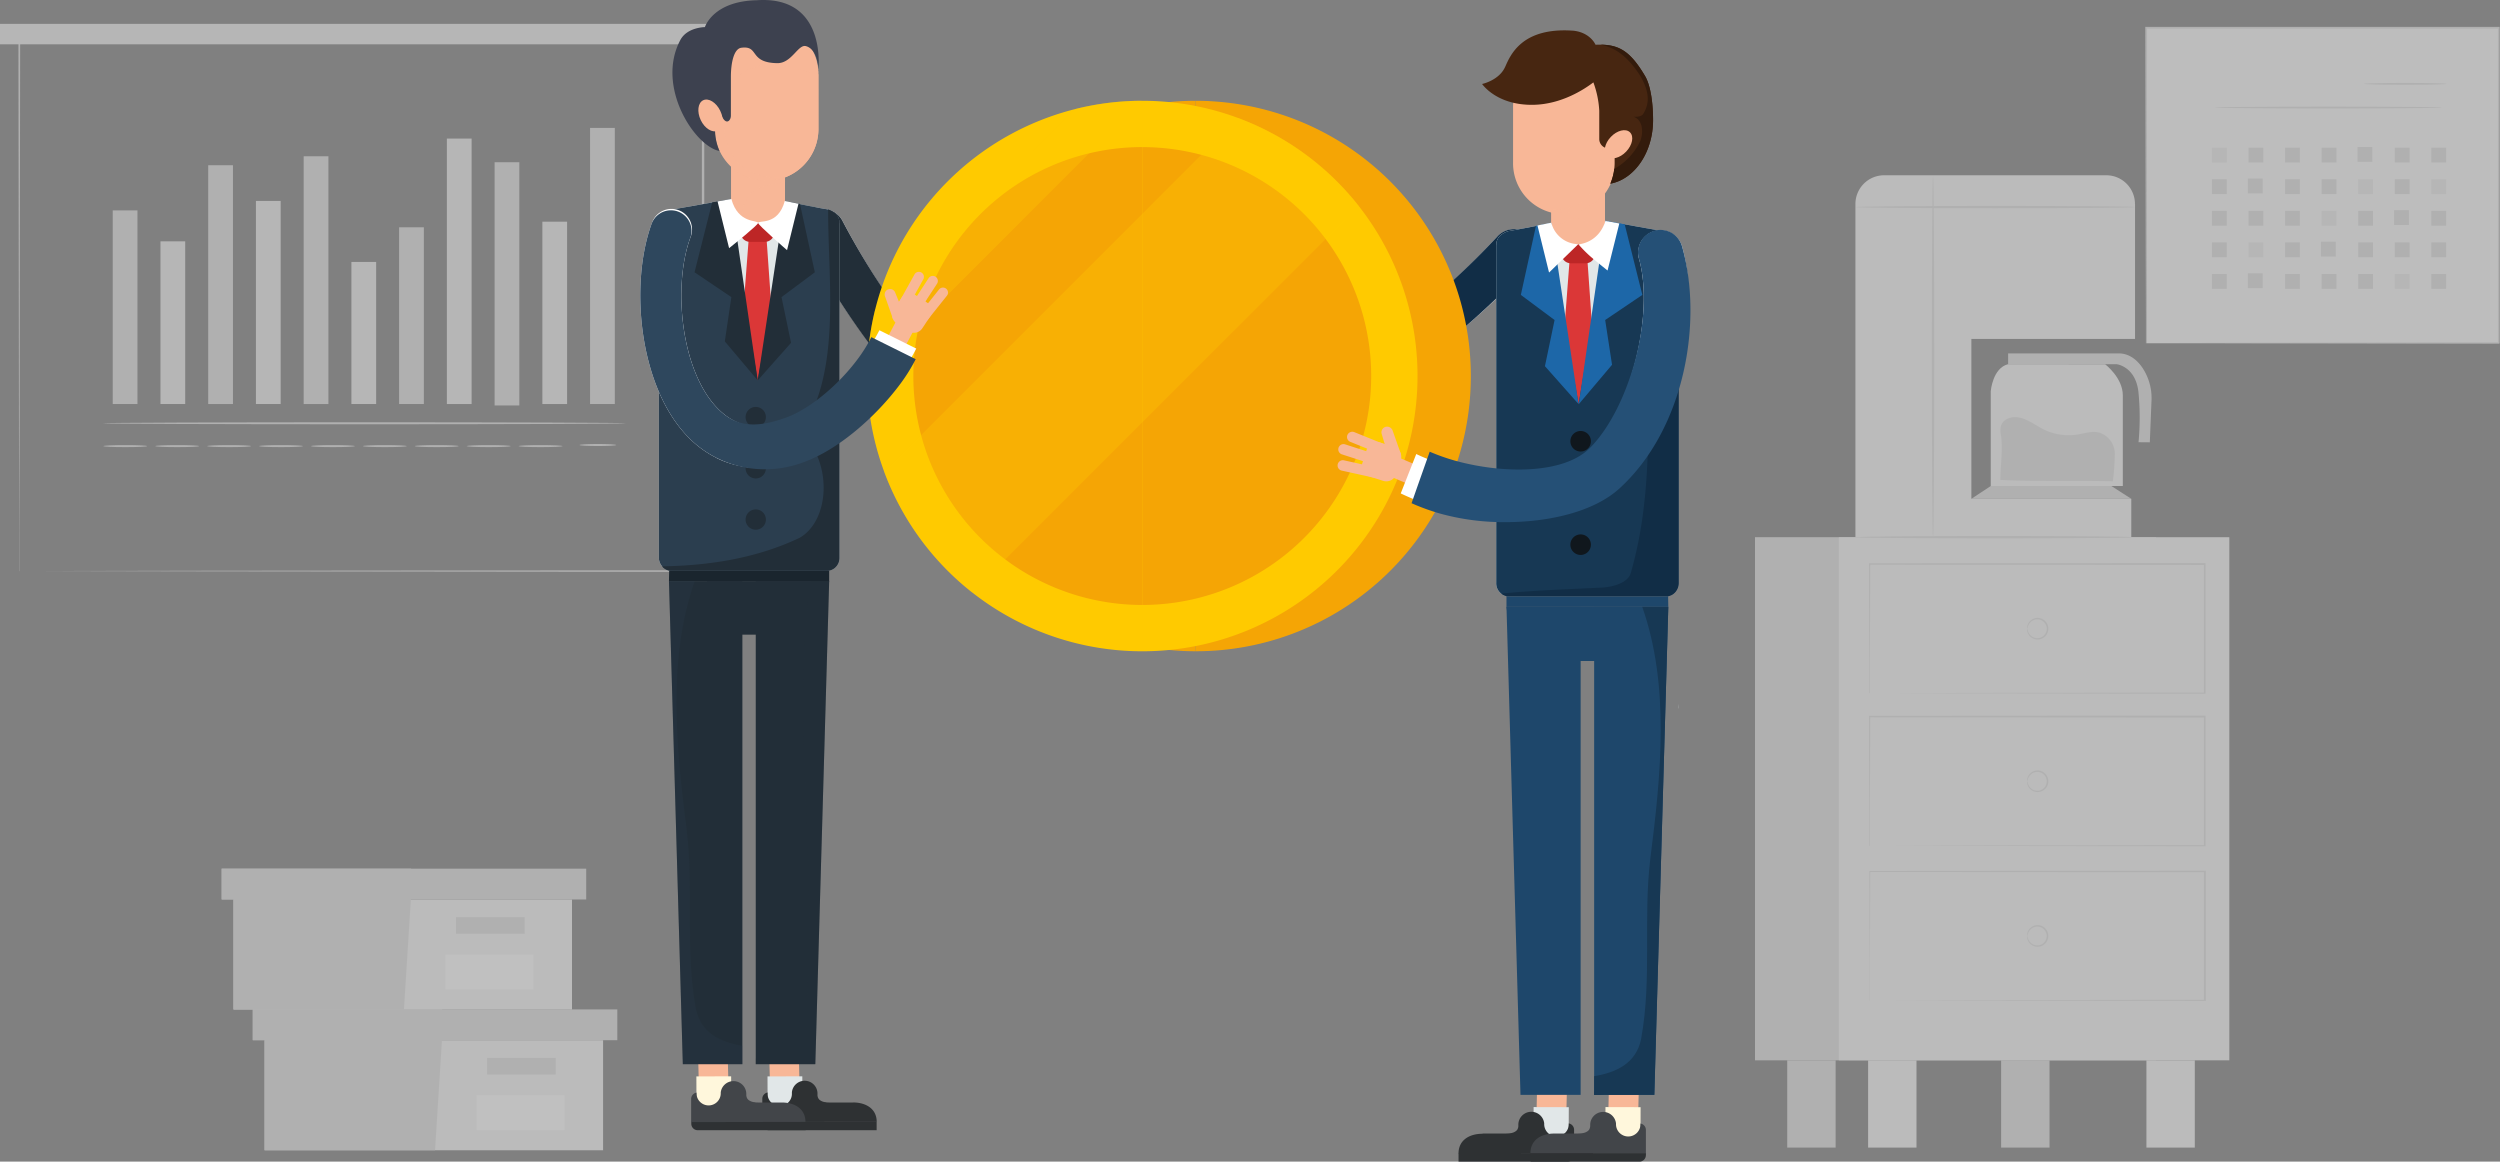 <svg xmlns="http://www.w3.org/2000/svg" xmlns:xlink="http://www.w3.org/1999/xlink" viewBox="0 0 849.86 394.89"><rect x="0" y="0" width="849.86" height="394.89" fill="#808080" stroke="none"/><defs><style>.cls-1{fill:none;}.cls-2{isolation:isolate;}.cls-3,.cls-31{opacity:0.5;}.cls-4{clip-path:url(#clip-path);}.cls-5{fill:#f5f5f5;}.cls-6{fill:#e0e0e0;}.cls-7{fill:#fff;}.cls-8{clip-path:url(#clip-path-2);}.cls-9{fill:#ebebeb;}.cls-10{clip-path:url(#clip-path-3);}.cls-11{fill:#fafafa;}.cls-12{clip-path:url(#clip-path-4);}.cls-13{fill:#f8b797;}.cls-14{fill:#112d46;}.cls-15{fill:#222e38;}.cls-16{fill:#1e476b;}.cls-17{fill:#e1e7e8;}.cls-18{fill:#2e3133;}.cls-19{fill:#fff7dc;}.cls-20{fill:#424549;}.cls-21{fill:#173854;}.cls-22,.cls-35{opacity:0.3;}.cls-22,.cls-31,.cls-41{mix-blend-mode:multiply;}.cls-23{clip-path:url(#clip-path-5);}.cls-24{clip-path:url(#clip-path-6);}.cls-25{fill:#472611;}.cls-26{fill:#331b0c;}.cls-27{fill:#db3737;}.cls-28{fill:#bd2626;}.cls-29{fill:#1d67a8;}.cls-30{fill:#10171d;}.cls-32{clip-path:url(#clip-path-7);}.cls-33{fill:#f5a505;}.cls-34{fill:#ffca00;}.cls-35,.cls-38{mix-blend-mode:screen;}.cls-36{clip-path:url(#clip-path-8);}.cls-37{fill:#1a252e;}.cls-38,.cls-41{opacity:0.2;}.cls-39{clip-path:url(#clip-path-9);}.cls-40{fill:#2b3e4f;}.cls-42{clip-path:url(#clip-path-10);}.cls-43{clip-path:url(#clip-path-11);}.cls-44{clip-path:url(#clip-path-12);}.cls-45{fill:#3d414f;}.cls-46{fill:#2e475d;}.cls-47{fill:#255076;}</style><clipPath id="clip-path"><rect class="cls-1" x="75.35" y="295.3" width="134.5" height="95.73"/></clipPath><clipPath id="clip-path-2"><rect class="cls-1" y="8.11" width="246.49" height="186.4"/></clipPath><clipPath id="clip-path-3"><rect class="cls-1" x="729.42" y="9.14" width="120.44" height="107.83"/></clipPath><clipPath id="clip-path-4"><rect class="cls-1" x="596.59" y="59.58" width="161.26" height="330.54"/></clipPath><clipPath id="clip-path-5"><rect class="cls-1" x="527.29" y="37.26" width="18.32" height="47.11"/></clipPath><clipPath id="clip-path-6"><rect class="cls-1" x="524.85" y="19.84" width="24.14" height="52.55"/></clipPath><clipPath id="clip-path-7"><rect class="cls-1" x="570.49" y="239.21" width="0.11" height="1.8"/></clipPath><clipPath id="clip-path-8"><rect class="cls-1" x="294.75" y="34.26" width="167.12" height="167.12"/></clipPath><clipPath id="clip-path-9"><rect class="cls-1" x="227.41" y="197.54" width="24.96" height="164.24"/></clipPath><clipPath id="clip-path-10"><rect class="cls-1" x="256.91" y="197.54" width="24.96" height="164.24"/></clipPath><clipPath id="clip-path-11"><rect class="cls-1" x="248.54" y="32.17" width="18.35" height="47.2"/></clipPath><clipPath id="clip-path-12"><rect class="cls-1" x="242.98" y="7.72" width="35.24" height="53.74"/></clipPath></defs><g class="cls-2"><g id="Capa_2" data-name="Capa 2"><g id="Capa_1-2" data-name="Capa 1"><g class="cls-3"><g class="cls-4"><polygon class="cls-5" points="205.02 353.61 205.02 391.03 150.3 391.03 89.94 391.03 89.94 353.61 205.02 353.61"/><polygon class="cls-6" points="209.85 343.14 209.85 353.61 85.92 353.61 85.92 343.14 150.3 343.14 209.85 343.14"/><polygon class="cls-6" points="147.89 391.03 89.94 391.03 89.94 353.61 85.92 353.61 85.92 343.14 150.3 343.14 150.3 352.64 147.89 391.03"/><rect class="cls-6" x="165.59" y="359.64" width="23.34" height="5.63"/><rect class="cls-7" x="161.97" y="372.32" width="29.97" height="11.89"/><polygon class="cls-5" points="194.45 305.76 194.45 343.18 139.73 343.18 79.37 343.18 79.37 305.76 194.45 305.76"/><polygon class="cls-6" points="199.28 295.3 199.28 305.76 75.35 305.76 75.35 295.3 139.73 295.3 199.28 295.3"/><polygon class="cls-6" points="137.32 343.18 79.37 343.18 79.37 305.76 75.35 305.76 75.35 295.3 139.73 295.3 139.73 304.79 137.32 343.18"/><rect class="cls-6" x="155.02" y="311.79" width="23.34" height="5.63"/><rect class="cls-7" x="151.39" y="324.47" width="29.97" height="11.89"/></g></g><g class="cls-3"><g class="cls-8"><path class="cls-6" d="M6.6,194.15s0-1.17,0-3.41,0-5.55,0-9.87c0-8.64,0-21.31.09-37.46,0-32.28.1-78.48.17-134.21l-.33.34L239,9.61h0l-.41-.41c0,66.77,0,129.88.05,185l.36-.36L71.13,194l-47.57.1-12.6,0-3.25,0-1.11,0s.35,0,1.07,0l3.21,0,12.53.05,47.49.09,168.15.18h.36v-.36c0-55.07,0-118.18,0-185V8.8H239L6.6,8.87H6.26V9.2c.07,55.82.13,102.09.18,134.42,0,16.12.06,28.76.08,37.39,0,4.29,0,7.58,0,9.81s0,3.33,0,3.33"/><rect class="cls-6" x="200.59" y="43.48" width="8.41" height="93.87"/><rect class="cls-9" x="184.37" y="75.36" width="8.41" height="61.99"/><rect class="cls-6" x="168.14" y="55.15" width="8.41" height="82.68"/><rect class="cls-9" x="151.91" y="47.11" width="8.41" height="90.24"/><rect class="cls-6" x="135.68" y="77.27" width="8.41" height="60.08"/><rect class="cls-9" x="119.46" y="89.05" width="8.41" height="48.3"/><rect class="cls-6" x="103.23" y="53.12" width="8.41" height="84.23"/><rect class="cls-9" x="87" y="68.3" width="8.41" height="69.05"/><rect class="cls-6" x="70.78" y="56.17" width="8.41" height="81.18"/><rect class="cls-9" x="54.55" y="82.04" width="8.41" height="55.31"/><rect class="cls-6" x="38.32" y="71.52" width="8.41" height="65.83"/><path class="cls-6" d="M34.89,143.89c0,.19,39.87.34,89,.34s89-.15,89-.34-39.86-.35-89-.35-89,.16-89,.35"/><path class="cls-6" d="M197,151.28c0,.19,2.79.34,6.24.34s6.23-.15,6.23-.34-2.79-.35-6.23-.35-6.24.16-6.24.35"/><path class="cls-6" d="M176.32,151.65c0,.19,3.34.35,7.45.35s7.46-.16,7.46-.35-3.34-.34-7.46-.34-7.45.15-7.45.34"/><path class="cls-6" d="M158.67,151.65c0,.19,3.34.35,7.46.35s7.45-.16,7.45-.35-3.34-.34-7.45-.34-7.46.15-7.46.34"/><path class="cls-6" d="M141,151.65c0,.19,3.34.35,7.46.35s7.45-.16,7.45-.35-3.34-.34-7.45-.34-7.46.15-7.46.34"/><path class="cls-6" d="M123.38,151.65c0,.19,3.33.35,7.45.35s7.45-.16,7.45-.35-3.33-.34-7.45-.34-7.45.15-7.45.34"/><path class="cls-6" d="M105.73,151.65c0,.19,3.33.35,7.45.35s7.46-.16,7.46-.35-3.34-.34-7.46-.34-7.45.15-7.45.34"/><path class="cls-6" d="M88.08,151.65c0,.19,3.34.35,7.45.35s7.46-.16,7.46-.35-3.34-.34-7.46-.34-7.45.15-7.45.34"/><path class="cls-6" d="M70.43,151.65c0,.19,3.34.35,7.46.35s7.45-.16,7.45-.35-3.34-.34-7.45-.34-7.46.15-7.46.34"/><path class="cls-6" d="M52.78,151.65c0,.19,3.34.35,7.46.35s7.45-.16,7.45-.35-3.33-.34-7.45-.34-7.46.15-7.46.34"/><path class="cls-6" d="M35.14,151.65c0,.19,3.33.35,7.45.35s7.45-.16,7.45-.35-3.33-.34-7.45-.34-7.45.15-7.45.34"/><rect class="cls-9" y="8.11" width="246.49" height="6.95"/></g></g><g class="cls-3"><g class="cls-10"><rect class="cls-11" x="729.69" y="9.46" width="119.85" height="107.23"/><path class="cls-6" d="M729.69,116.68s0-.68,0-2,0-3.24,0-5.74c0-5,0-12.39.07-21.77,0-18.73.08-45.5.14-77.72l-.27.27,119.84,0h0l-.32-.32c0,39,0,75.72,0,107.22l.28-.28-86.68.14-24.45.08-6.48,0-1.67,0h-.57l.54,0,1.64,0,6.42,0,24.38.07,86.87.15h.29v-.29c0-31.5,0-68.21,0-107.22V9.14h-.33l-119.84,0h-.27v.28c.06,32.29.1,59.12.14,77.89,0,9.35.05,16.69.07,21.71,0,2.48,0,4.39,0,5.69s0,1.93,0,1.93"/><path class="cls-6" d="M803.59,28.51c0,.18,6.31.32,14.09.32s14.09-.14,14.09-.32-6.31-.32-14.09-.32-14.09.14-14.09.32"/><path class="cls-6" d="M752.8,36.56c0,.18,17.33.32,38.71.32s38.71-.14,38.71-.32-17.33-.32-38.71-.32-38.71.14-38.71.32"/><rect class="cls-6" x="826.51" y="50.2" width="5.05" height="5.05"/><rect class="cls-6" x="814.08" y="50.2" width="5.05" height="5.05"/><rect class="cls-6" x="801.42" y="49.97" width="5.05" height="5.05"/><rect class="cls-6" x="789.22" y="50.2" width="5.05" height="5.05"/><rect class="cls-6" x="776.79" y="50.2" width="5.05" height="5.05"/><rect class="cls-6" x="764.36" y="50.2" width="5.05" height="5.05"/><rect class="cls-9" x="751.93" y="50.2" width="5.05" height="5.05"/><rect class="cls-9" x="826.51" y="60.93" width="5.05" height="5.05"/><rect class="cls-6" x="814.08" y="60.93" width="5.05" height="5.05"/><rect class="cls-9" x="801.65" y="60.93" width="5.05" height="5.05"/><rect class="cls-6" x="789.22" y="60.93" width="5.05" height="5.05"/><rect class="cls-6" x="776.79" y="60.93" width="5.05" height="5.05"/><rect class="cls-6" x="764.13" y="60.7" width="5.05" height="5.05"/><rect class="cls-6" x="751.93" y="60.93" width="5.05" height="5.05"/><rect class="cls-6" x="826.51" y="71.67" width="5.05" height="5.05"/><rect class="cls-6" x="813.85" y="71.44" width="5.05" height="5.05"/><rect class="cls-6" x="801.65" y="71.67" width="5.05" height="5.05"/><rect class="cls-9" x="789.22" y="71.67" width="5.05" height="5.05"/><rect class="cls-6" x="776.79" y="71.67" width="5.05" height="5.05"/><rect class="cls-6" x="764.36" y="71.67" width="5.05" height="5.05"/><rect class="cls-6" x="751.93" y="71.67" width="5.05" height="5.05"/><rect class="cls-6" x="826.51" y="82.4" width="5.05" height="5.05"/><rect class="cls-6" x="814.08" y="82.4" width="5.05" height="5.05"/><rect class="cls-6" x="801.65" y="82.4" width="5.05" height="5.05"/><rect class="cls-6" x="788.99" y="82.17" width="5.05" height="5.05"/><rect class="cls-6" x="776.79" y="82.4" width="5.05" height="5.05"/><rect class="cls-9" x="764.36" y="82.4" width="5.05" height="5.05"/><rect class="cls-6" x="751.93" y="82.4" width="5.05" height="5.05"/><rect class="cls-6" x="826.51" y="93.14" width="5.05" height="5.05"/><rect class="cls-9" x="814.08" y="93.14" width="5.05" height="5.05"/><rect class="cls-6" x="801.65" y="93.14" width="5.05" height="5.05"/><rect class="cls-6" x="789.22" y="93.14" width="5.05" height="5.05"/><rect class="cls-6" x="776.79" y="93.14" width="5.05" height="5.05"/><rect class="cls-6" x="764.13" y="92.91" width="5.05" height="5.05"/><rect class="cls-6" x="751.93" y="93.14" width="5.05" height="5.05"/></g></g><g class="cls-3"><g class="cls-12"><path class="cls-5" d="M715.64,123.83s6,4.55,6,10.58v30.81H676.74V133s.63-7.9,5.91-9.2Z"/><path class="cls-6" d="M718.26,163.55a85.1,85.1,0,0,0,.66-9.48,7.59,7.59,0,0,0-5.26-7c-2.37-.65-4.85.22-7.27.62A19.29,19.29,0,0,1,694.76,146c-3-1.51-5.81-3.86-9.18-4.18-2.21-.2-4.76.84-5.37,3a7.47,7.47,0,0,0,0,3.12c.72,4.75-.2,10.65-.2,15.21,12.58.59,25.61.17,38.2.45"/><polygon class="cls-6" points="724.52 169.57 717.75 165.22 676.74 165.22 670.16 169.57 724.52 169.57"/><path class="cls-5" d="M725.79,69.35v45.86H670.16v54.36h54.36v13H630.74V69.35a9.76,9.76,0,0,1,9.76-9.77H716a9.76,9.76,0,0,1,9.77,9.77"/><path class="cls-6" d="M630.74,70.39c0,.22,21.28.4,47.52.4s47.53-.18,47.53-.4S704.51,70,678.26,70s-47.52.19-47.52.41"/><path class="cls-6" d="M657.12,182.61c.23,0,.41-27.48.41-61.36s-.18-61.35-.41-61.35-.4,27.46-.4,61.35.18,61.36.4,61.36"/><path class="cls-6" d="M730.82,150.36l.56-13.9a18.62,18.62,0,0,0-3-11.33c-1.78-2.63-4.43-5-8.18-5H682.65v3.67h36.83s6.63.7,7.5,9.77a89.06,89.06,0,0,1,0,16.76Z"/><rect class="cls-6" x="680.27" y="360.45" width="16.45" height="29.67"/><rect class="cls-6" x="607.56" y="360.45" width="16.45" height="29.67"/><rect class="cls-6" x="596.6" y="182.61" width="136.28" height="177.84"/><rect class="cls-5" x="625.1" y="182.61" width="132.75" height="177.84"/><rect class="cls-5" x="729.66" y="360.45" width="16.45" height="29.67"/><rect class="cls-5" x="635.05" y="360.45" width="16.45" height="29.67"/><path class="cls-6" d="M635.66,340.13s0-.27,0-.78,0-1.29,0-2.28c0-2,0-4.93,0-8.71,0-7.57.06-18.52.11-32.13l-.19.19,113.92.08h0l-.27-.27c0,15.35,0,30.18,0,43.9l.26-.26L668,340l-23.74.07-6.36,0-1.65,0h-.57l.54,0h1.62l6.31,0,23.67.07,81.79.12h.26v-.26c0-13.72,0-28.55,0-43.9V296h-.28l-113.92.09h-.19v.18c0,13.66.08,24.65.1,32.24,0,3.76,0,6.68,0,8.68,0,1,0,1.71,0,2.23s0,.75,0,.75"/><path class="cls-6" d="M689.18,318.18a5.87,5.87,0,0,0,.21-.81,3.48,3.48,0,0,1,1.27-1.77,3.21,3.21,0,1,1,0,5.17,3.48,3.48,0,0,1-1.27-1.77,6.36,6.36,0,0,0-.21-.82,1.74,1.74,0,0,0,0,.87,3.48,3.48,0,0,0,1.24,2,3.62,3.62,0,0,0,3.45.58,3.68,3.68,0,0,0,0-6.93,3.59,3.59,0,0,0-3.45.58,3.42,3.42,0,0,0-1.24,2,1.7,1.7,0,0,0,0,.86"/><path class="cls-6" d="M635.66,287.56s0-.27,0-.79,0-1.28,0-2.27c0-2,0-4.94,0-8.72,0-7.56.06-18.51.11-32.12l-.19.18,113.92.09h0l-.27-.27c0,15.34,0,30.17,0,43.9l.26-.26-81.61.12-23.74.07-6.36,0h-1.65l-.57,0h.54l1.62,0,6.31,0,23.67.08,81.79.12h.26v-.26c0-13.73,0-28.56,0-43.9v-.27h-.28l-113.92.08h-.19v.19c0,13.65.08,24.64.1,32.24,0,3.76,0,6.68,0,8.67,0,1,0,1.72,0,2.24s0,.75,0,.75"/><path class="cls-6" d="M689.18,265.61a6.36,6.36,0,0,0,.21-.82,3.48,3.48,0,0,1,1.27-1.77,3.29,3.29,0,0,1,3.05-.41,3.21,3.21,0,1,1-3.05,5.58,3.48,3.48,0,0,1-1.27-1.77,5.87,5.87,0,0,0-.21-.81,1.7,1.7,0,0,0,0,.86,3.42,3.42,0,0,0,1.24,2,3.59,3.59,0,0,0,3.45.58,3.68,3.68,0,0,0,0-6.93,3.62,3.62,0,0,0-3.45.58,3.48,3.48,0,0,0-1.24,2,1.74,1.74,0,0,0,0,.87"/><path class="cls-6" d="M635.66,235.69s0-.27,0-.78,0-1.29,0-2.27c0-2,0-4.94,0-8.72,0-7.57.06-18.52.11-32.13l-.19.19,113.92.08h0l-.27-.27c0,15.35,0,30.18,0,43.9l.26-.25-81.61.12-23.74.07-6.36,0-1.65,0h-.57s.18,0,.54,0l1.62,0,6.31,0,23.67.07,81.79.12h.26v-.26c0-13.72,0-28.55,0-43.9v-.26h-.28l-113.92.08h-.19v.18c0,13.66.08,24.65.1,32.24,0,3.76,0,6.68,0,8.68,0,1,0,1.72,0,2.24s0,.74,0,.74"/><path class="cls-6" d="M689.18,213.74a5.87,5.87,0,0,0,.21-.81,3.48,3.48,0,0,1,1.27-1.77,3.23,3.23,0,0,1,5.14,2.58,3.23,3.23,0,0,1-2.09,3,3.26,3.26,0,0,1-3.05-.41,3.48,3.48,0,0,1-1.27-1.77,6.36,6.36,0,0,0-.21-.82,1.74,1.74,0,0,0,0,.87,3.45,3.45,0,0,0,1.24,2,3.62,3.62,0,0,0,3.45.58,3.68,3.68,0,0,0,0-6.93,3.59,3.59,0,0,0-3.45.58,3.42,3.42,0,0,0-1.24,2,1.67,1.67,0,0,0,0,.86"/><path class="cls-6" d="M632.1,182.61c0,.22,20.67.4,46.16.4s46.17-.18,46.17-.4-20.67-.41-46.17-.41-46.16.18-46.16.41"/></g></g><path class="cls-13" d="M395.94,160.32a1.66,1.66,0,0,1,1.34,3l-9.08,4a1.65,1.65,0,1,1-1.33-3Z"/><path class="cls-13" d="M393.74,152.83a1.66,1.66,0,0,1,.82,3.21l-9.62,2.44a1.64,1.64,0,0,1-2-1.19,1.66,1.66,0,0,1,1.19-2Z"/><path class="cls-13" d="M391.08,148.11a1.79,1.79,0,0,0,.35,2.51l6.4,4.83a5.6,5.6,0,0,0,2.31-1.45c.35-.4-.08-1.87-.08-1.87l-6.46-4.38a1.79,1.79,0,0,0-2.52.36"/><path class="cls-13" d="M393.41,157a1.64,1.64,0,0,1,2.09,1,1.66,1.66,0,0,1-1,2.1L385,163.28a1.66,1.66,0,1,1-1.05-3.14Z"/><path class="cls-13" d="M397,151.61a3.29,3.29,0,0,1,4.15,2.08l1.48,4.43a3.29,3.29,0,0,1-2.07,4.15l-4.44,1.47a3.27,3.27,0,0,1-4.14-2.06l-1.48-4.44a3.26,3.26,0,0,1,2.07-4.14Z"/><path class="cls-13" d="M413.65,148.88a2.92,2.92,0,0,1,1.85,5.54L398.89,160a2.93,2.93,0,1,1-1.85-5.55Z"/><path class="cls-7" d="M402,149.12c1.71,5.57,2,6.42,3.78,12,44.53-14,82.43-36.75,114.11-71a7.3,7.3,0,0,0-.54-10.56,7.61,7.61,0,0,0-10.46,1C478.93,112.78,444,136,402,149.12"/><path class="cls-14" d="M404,147.13c40.93-13.24,75.52-35,104.89-66.61a7.6,7.6,0,0,1,10.46-1A7.3,7.3,0,0,1,519.87,90c-31.35,33.95-68.58,57.3-112.51,71.32-1-4.76-2.51-9-3.38-14.23"/><path class="cls-13" d="M374.86,181.74a1.65,1.65,0,1,0-2.08,2.57l7.73,6.22a1.66,1.66,0,0,0,2.33-.25,1.64,1.64,0,0,0-.26-2.32Z"/><path class="cls-13" d="M378.93,175.08a1.65,1.65,0,0,0-1.62,2.88l8.65,4.86a1.66,1.66,0,0,0,1.62-2.89Z"/><path class="cls-13" d="M382.73,171.21a1.78,1.78,0,0,1-1,2.33l-7.44,3a5.67,5.67,0,0,1-1.86-2c-.22-.48.57-1.79.57-1.79l7.37-2.56a1.81,1.81,0,0,1,2.35,1"/><path class="cls-13" d="M378.17,179.18a1.66,1.66,0,0,0-1.83,2.76l8.28,5.49a1.68,1.68,0,0,0,2.3-.47,1.65,1.65,0,0,0-.48-2.29Z"/><path class="cls-13" d="M376.09,173.05a3.28,3.28,0,0,0-4.54.93L369,177.87a3.29,3.29,0,0,0,.92,4.55l3.89,2.57a3.28,3.28,0,0,0,4.54-.91l2.59-3.91a3.26,3.26,0,0,0-.93-4.53Z"/><path class="cls-13" d="M360.73,166.09a2.92,2.92,0,0,0-3.22,4.87l14.6,9.67a2.92,2.92,0,0,0,3.23-4.87Z"/><path class="cls-7" d="M371.94,169.35c-3.1,4.93-3.58,5.69-6.76,10.58-39.37-25.06-70.05-56.9-91.73-98.26a7.3,7.3,0,0,1,3.27-10.06,7.61,7.61,0,0,1,9.83,3.73c20.53,38.93,48.28,70.39,85.39,94"/><path class="cls-15" d="M370.53,166.91c-36.09-23.42-63.85-53.38-84-91.57a7.61,7.61,0,0,0-9.83-3.73,7.3,7.3,0,0,0-3.27,10.06c21.45,40.93,51.34,73.16,90.12,98.11,2.24-4.33,4.74-8,7-12.87"/><path class="cls-16" d="M512.12,206.29v-8a27.28,27.28,0,0,1,27.2-27.2h.47a27.28,27.28,0,0,1,27.2,27.2l.14,8Z"/><polygon class="cls-16" points="554.09 224.7 514.75 224.7 512.12 206.29 554.09 206.29 554.09 224.7"/><polygon class="cls-13" points="522.3 379.29 532.44 379.53 532.65 371 522.5 370.74 522.3 379.29"/><polygon class="cls-17" points="521.31 388.71 533.25 388.76 533.3 376.38 521.34 376.35 521.31 388.71"/><path class="cls-18" d="M535.1,392.66a2.21,2.21,0,0,1-2.22,2.23H495.82v-2.95l39.28.05Z"/><path class="cls-18" d="M504,385.34l7.81,0,1.32-.07a2.69,2.69,0,0,1,.44-.06,3.81,3.81,0,0,0,1.85-.78l.31-.31a2.48,2.48,0,0,0,.42-1.49v-.37a4.41,4.41,0,0,1,8.79-.41h0v.29a4.18,4.18,0,0,0,8.36,0v-.24a2.2,2.2,0,0,1,1.8,2.17v8l-39.28,0c0-4.47,3.66-6.66,8.16-6.66"/><polygon class="cls-13" points="546.71 379.29 556.87 379.53 557.08 371 546.92 370.74 546.71 379.29"/><polygon class="cls-19" points="545.75 388.71 557.68 388.76 557.71 376.38 545.77 376.35 545.75 388.71"/><path class="cls-18" d="M559.51,392.66a2.2,2.2,0,0,1-2.21,2.23h-37v-2.95l39.26.05Z"/><path class="cls-20" d="M520.26,392c0-4.47,3.66-6.66,8.14-6.66l7.8,0,1.34-.07a2.54,2.54,0,0,1,.45-.06,4.08,4.08,0,0,0,1.86-.78c.11-.12.2-.22.3-.31a2.71,2.71,0,0,0,.43-1.46v0l0-.19h0v-.17a4.4,4.4,0,0,1,8.77-.41h0v.29a4.16,4.16,0,1,0,8.32,0v-.24a2.2,2.2,0,0,1,1.84,2.17l0,4.52V392Z"/><polygon class="cls-16" points="541.92 372.19 541.92 206.29 567.13 206.29 562.38 372.19 541.92 372.19"/><path class="cls-21" d="M541.92,371v1.24h3.63a8,8,0,0,1-3.36-1.08l-.27-.16"/><path class="cls-21" d="M557.9,353.09c3.75-20.64.62-40.66,3.13-61.31,3.63-28.44,6.67-58.63-2.76-85.49h8.86l-4.75,165.9H541.92v-6.34c7.39-1.25,14.28-4.26,16-12.76"/><polygon class="cls-16" points="512.12 206.29 514.43 286.95 515.51 324.38 516.88 372.19 537.33 372.19 537.33 206.29 512.12 206.29"/><path class="cls-17" d="M508.63,83.36V198.19a4.18,4.18,0,0,0,.24,1.54,3.91,3.91,0,0,0,.62,1.2v0a4.23,4.23,0,0,0,2.64,1.68,2.18,2.18,0,0,0,.82.1h53.34a3.49,3.49,0,0,0,.72-.05,6,6,0,0,0,1.25-.43,4.64,4.64,0,0,0,2.35-4.08V83.36a5.18,5.18,0,0,0-.1-.92A4.61,4.61,0,0,0,569,79.76a4.16,4.16,0,0,0-2.69-1l-2.21-.38L547,75.3l-1.3-.24-7.48-1.3-.1-.05-10.79,2.07-1.63.33-5,1L515,78.18l-2.2.38a7.67,7.67,0,0,0-2.26,1.1,4.14,4.14,0,0,0-1.82,2.78,5.38,5.38,0,0,0-.05.92"/><path class="cls-13" d="M527.3,76.51a9.16,9.16,0,1,0,18.31,0V46.41a9.16,9.16,0,0,0-18.31,0Z"/><g class="cls-22"><g class="cls-23"><path class="cls-13" d="M537.42,74.39c-2.51-1.51-6.73,2.72-10.12,2.12V46.41a9.16,9.16,0,0,1,18.31,0v30.1a9.12,9.12,0,0,1-4.48,7.86c1.27-6.06,2-6.53-3.71-10"/></g></g><path class="cls-13" d="M514.36,55.08a17.32,17.32,0,1,0,34.63,0V36.91a17.32,17.32,0,1,0-34.63,0Z"/><g class="cls-22"><g class="cls-24"><path class="cls-13" d="M541.06,64.63c7-14.71,3.41-32.37-6.47-44.79A17.31,17.31,0,0,1,549,36.9V55.08A17.32,17.32,0,0,1,524.85,71c6.59,1.09,13.66-.76,16.21-6.37"/></g></g><path class="cls-25" d="M511.7,22.68c1.82-4.17,5.87-13.56,23.32-12.23,5.69.69,7.37,4.76,7.37,4.76,7.52-.31,11.52,1.65,16.81,10.59,2.18,3.67,2.75,10.39,2.75,15,0,11-6.31,20.13-14.53,21.64a17.9,17.9,0,0,0,1.47-7.16V49.61a3.07,3.07,0,0,1-2.1.84,3.19,3.19,0,0,1-3.13-3.24V37.65a32.92,32.92,0,0,0-2-9.65c-3.1,2.37-10.84,7.46-20.42,7.63-12.5.22-17.41-7.08-17.41-7.08s5.84-1.23,7.86-5.87"/><path class="cls-26" d="M557.55,48.11c1.12-2.8,1.12-7.28-2.23-8.4,1.12,0,2.79,0,3.35-1.12,2.8-4.48,1.12-9-1.12-12.88-3.26-4.9-7.07-9.26-13.46-10.53,6.45.07,10.23,2.38,15.11,10.62,2.18,3.67,2.75,10.39,2.75,15,0,11-6.31,20.13-14.53,21.64a17.81,17.81,0,0,0,1.33-5,21.59,21.59,0,0,0,8.8-9.38"/><path class="cls-13" d="M546.32,53.12c1.44,1.37,4.35.66,6.49-1.59s2.71-5.19,1.27-6.57-4.36-.66-6.5,1.59-2.7,5.2-1.26,6.57"/><path class="cls-13" d="M548.69,51.07c.61.54,1.79.19,2.62-.77s1-2.18.4-2.72-1.8-.19-2.63.78-1,2.18-.39,2.71"/><rect class="cls-17" x="528.42" y="83.01" width="17.26" height="8.87"/><polygon class="cls-27" points="539.48 86.25 542.1 123.45 537.05 159.09 530.9 123.45 533.74 86.25 539.48 86.25"/><path class="cls-28" d="M530.78,86.25A3.25,3.25,0,0,0,534,89.51h5a3.25,3.25,0,1,0,0-6.5h-5a3.25,3.25,0,0,0-3.24,3.24"/><path class="cls-21" d="M508.63,83.36V198.19a4.18,4.18,0,0,0,.24,1.54,3.91,3.91,0,0,0,.62,1.2v0a4.23,4.23,0,0,0,2.64,1.68,2.18,2.18,0,0,0,.82.1h53.34a3.49,3.49,0,0,0,.72-.05,6,6,0,0,0,1.25-.43,4.64,4.64,0,0,0,2.35-4.08V83.36a5.18,5.18,0,0,0-.1-.92A4.61,4.61,0,0,0,569,79.76a4.16,4.16,0,0,0-2.69-1l-2.21-.38L547,75.3l-10.36,62.08L525.71,76.11l-5,1L515,78.18l-2.2.38a7.67,7.67,0,0,0-2.26,1.1,4.14,4.14,0,0,0-1.82,2.78,5.38,5.38,0,0,0-.05.92"/><path class="cls-14" d="M569,79.76a4.16,4.16,0,0,0-2.69-1l-.55-.09c-1.82,1-3,2.27-3,2.87-6,38.61,2.42,76-8.44,113.42-1.21,3.62-7.24,4.83-10.86,4.83-10.71.56-21.95.87-33.09,2a4,4,0,0,0,1.82.86,2.18,2.18,0,0,0,.82.1h53.34a3.49,3.49,0,0,0,.72-.05,6,6,0,0,0,1.25-.43,4.64,4.64,0,0,0,2.35-4.08V83.36a5,5,0,0,0-.1-.91A4.61,4.61,0,0,0,569,79.76"/><path class="cls-29" d="M545.71,75.07l6.59,1.18,6,24-12.63,8.53L548,124l-11.3,13.38Z"/><path class="cls-29" d="M527.34,75.78c-.64.11-5.19,1-5.19,1L517,100.25l11.47,8.54-3.28,15.69,11.44,12.9Z"/><path class="cls-30" d="M533.84,150a3.49,3.49,0,1,1,3.49,3.49,3.49,3.49,0,0,1-3.49-3.49"/><path class="cls-30" d="M533.84,185.16a3.49,3.49,0,1,1,3.49,3.49,3.49,3.49,0,0,1-3.49-3.49"/><path class="cls-30" d="M533.84,167.56a3.49,3.49,0,1,1,3.49,3.49,3.49,3.49,0,0,1-3.49-3.49"/><g class="cls-31"><g class="cls-32"><path class="cls-17" d="M570.6,239.21l-.1,1a1.7,1.7,0,0,0,.1.78Z"/></g></g><path class="cls-7" d="M536.53,83a43.64,43.64,0,0,0,4.54,4.54c2.62,2.2,5.41,4.42,5.41,4.42l4-16-4.73-.85c-2.39,7.66-9.18,7.94-9.18,7.94"/><path class="cls-7" d="M536.53,83l-9.94,9.65-3.94-16,4.72-.94A9.59,9.59,0,0,0,536.53,83"/><path class="cls-33" d="M312.9,127.83a93.56,93.56,0,0,0,93.57,93.56V34.26a93.57,93.57,0,0,0-93.57,93.57"/><path class="cls-33" d="M500,127.83a93.45,93.45,0,0,1-93.56,93.56V34.26c2.11,0,4.22.06,6.31.22A93.55,93.55,0,0,1,500,127.83"/><path class="cls-34" d="M388.31,34.26a93.57,93.57,0,1,0,93.57,93.57,93.56,93.56,0,0,0-93.57-93.57"/><path class="cls-33" d="M310.49,127.83a77.81,77.81,0,0,0,77.82,77.82V50a77.82,77.82,0,0,0-77.82,77.82"/><path class="cls-33" d="M388.31,50V205.65a77.82,77.82,0,0,0,0-155.64"/><g class="cls-35"><g class="cls-36"><path class="cls-34" d="M365.75,37l-68.26,68.25a93.74,93.74,0,0,0-2.74,22.37l93.36-93.37A93.09,93.09,0,0,0,365.75,37"/><path class="cls-34" d="M420.9,40.1,300.58,160.42a93.67,93.67,0,0,0,29.89,41L461.87,70a93.84,93.84,0,0,0-41-29.89"/></g></g><path class="cls-37" d="M281.87,197.54V189.6a27,27,0,0,0-26.93-26.93h-.47a27,27,0,0,0-26.92,26.93l-.14,7.94Z"/><polygon class="cls-15" points="240.32 215.76 279.27 215.76 281.87 197.54 240.32 197.54 240.32 215.76"/><polygon class="cls-13" points="271.8 368.81 261.75 369.04 261.55 360.6 271.59 360.34 271.8 368.81"/><polygon class="cls-17" points="272.77 378.13 260.95 378.18 260.91 365.92 272.74 365.89 272.77 378.13"/><path class="cls-18" d="M259.13,382a2.19,2.19,0,0,0,2.19,2.21h12.93l23.76,0v-2.91l-38.88.05Z"/><path class="cls-18" d="M289.93,374.79l-7.73,0c-.48,0-.92,0-1.31-.06a1.9,1.9,0,0,0-.44-.07,3.82,3.82,0,0,1-1.83-.76,2.8,2.8,0,0,1-.3-.32,2.41,2.41,0,0,1-.42-1.47v-.37a4.36,4.36,0,0,0-8.7-.4h0v.28a4.14,4.14,0,1,1-8.27,0v-.23a2.17,2.17,0,0,0-1.79,2.15v7.87l38.89-.05c0-4.42-3.63-6.59-8.08-6.59"/><polygon class="cls-13" points="247.63 368.81 237.57 369.04 237.37 360.6 247.42 360.34 247.63 368.81"/><polygon class="cls-19" points="248.58 378.13 236.77 378.18 236.73 365.92 248.55 365.89 248.58 378.13"/><path class="cls-18" d="M235,382a2.19,2.19,0,0,0,2.19,2.21h12.92l23.77,0v-2.91l-38.88.05Z"/><path class="cls-20" d="M273.81,381.38c0-4.42-3.62-6.59-8.06-6.59l-7.72,0c-.5,0-.94,0-1.32-.06a1.9,1.9,0,0,0-.46-.07,4,4,0,0,1-1.83-.76l-.3-.32a2.53,2.53,0,0,1-.42-1.44v0l0-.19h0v-.17a4.36,4.36,0,0,0-8.69-.4h0v.28a4.12,4.12,0,1,1-8.24,0v-.23a2.18,2.18,0,0,0-1.82,2.15l0,4.47v3.4Z"/><polygon class="cls-15" points="252.37 361.77 252.37 197.54 227.41 197.54 232.12 361.77 252.37 361.77"/><g class="cls-38"><g class="cls-39"><path class="cls-40" d="M236.55,342.87c-3.71-20.44-.62-40.26-3.1-60.7-3.59-28.15-6.6-58,2.73-84.63h-8.77l4.71,164.23h20.24V355.5c-7.3-1.24-14.13-4.22-15.81-12.63"/></g></g><polygon class="cls-15" points="281.87 197.54 279.58 277.39 278.51 314.44 277.16 361.77 256.91 361.77 256.91 197.54 281.87 197.54"/><g class="cls-41"><g class="cls-42"><path class="cls-15" d="M275.52,197.54c-6.36,47,2.16,94-1.28,142.11-1.25,10-8.39,16.48-17.33,20.19v1.93h20.25l1.35-47.33,1.07-37.05,2.29-79.85Z"/></g></g><path class="cls-17" d="M285.32,75.83V189.52a4.1,4.1,0,0,1-.23,1.52,3.85,3.85,0,0,1-.62,1.19v0a4.2,4.2,0,0,1-2.61,1.67,2.37,2.37,0,0,1-.81.09H228.24a3.44,3.44,0,0,1-.71-.05,5.1,5.1,0,0,1-1.23-.42,4.59,4.59,0,0,1-2.33-4V75.83a6.23,6.23,0,0,1,.09-.9,4.63,4.63,0,0,1,1.52-2.66,4.16,4.16,0,0,1,2.66-1l2.19-.38,16.9-3,1.29-.24,7.4-1.28.1,0,10.68,2,1.62.33,4.94,1,5.69,1.1,2.19.38a7.36,7.36,0,0,1,2.23,1.09,4.1,4.1,0,0,1,1.81,2.75,6.48,6.48,0,0,1,0,.9"/><polygon class="cls-27" points="260.43 78.96 263.05 116.16 258 151.8 251.86 116.16 254.69 78.96 260.43 78.96"/><path class="cls-28" d="M251.73,79A3.25,3.25,0,0,0,255,82.22h5a3.25,3.25,0,1,0,0-6.5h-5A3.25,3.25,0,0,0,251.73,79"/><path class="cls-40" d="M285.32,75.83V189.52a4.1,4.1,0,0,1-.23,1.52,3.85,3.85,0,0,1-.62,1.19v0a4.2,4.2,0,0,1-2.61,1.67,2.37,2.37,0,0,1-.81.09H228.24a3.44,3.44,0,0,1-.71-.05,5.1,5.1,0,0,1-1.23-.42,4.59,4.59,0,0,1-2.33-4V75.83a6.23,6.23,0,0,1,.09-.9,4.63,4.63,0,0,1,1.52-2.66,4.16,4.16,0,0,1,2.66-1l2.19-.38,16.9-3,10.25,61.46,10.84-60.66,4.94,1,5.69,1.1,2.19.38a7.36,7.36,0,0,1,2.23,1.09,4.1,4.1,0,0,1,1.81,2.75,6.48,6.48,0,0,1,0,.9"/><path class="cls-15" d="M285.28,74.93a4.1,4.1,0,0,0-1.81-2.75,7.22,7.22,0,0,0-2-1,4.83,4.83,0,0,1,.05.63c0,25.34,4.83,56.71-10.86,77.22,2.42,0,4.83,2.42,6,3.62,6,10.86,3.62,25.34-4.82,30.17-14.54,6.92-30.67,9.47-46.79,9.7a4.42,4.42,0,0,0,1.26,1.06,5.1,5.1,0,0,0,1.23.42,3.44,3.44,0,0,0,.71.05h52.81a2.37,2.37,0,0,0,.81-.09,4.2,4.2,0,0,0,2.61-1.67v0a3.85,3.85,0,0,0,.62-1.19,4.1,4.1,0,0,0,.23-1.52V75.83a6.48,6.48,0,0,0,0-.9"/><path class="cls-15" d="M248.62,67.63,242.1,68.8l-6,23.76L248.62,101l-2.22,15.06,11.18,13.25Z"/><path class="cls-15" d="M266.8,68.33c.64.11,5.15,1,5.15,1L277,92.56,265.67,101l3.24,15.54-11.33,12.77Z"/><path class="cls-15" d="M260.36,141.78a3.45,3.45,0,1,0-3.45,3.45,3.44,3.44,0,0,0,3.45-3.45"/><path class="cls-15" d="M260.36,176.62a3.45,3.45,0,1,0-3.45,3.45,3.44,3.44,0,0,0,3.45-3.45"/><path class="cls-15" d="M260.36,159.2a3.45,3.45,0,1,0-3.45,3.45,3.44,3.44,0,0,0,3.45-3.45"/><path class="cls-13" d="M265.86,75.72a9.09,9.09,0,0,0,1-4.23V41.34a9.18,9.18,0,0,0-18.35,0V71.49a9.09,9.09,0,0,0,1,4.23Z"/><g class="cls-22"><g class="cls-43"><path class="cls-13" d="M257.48,64.24c2.51-1.51,6-1.7,9.41-2.3V41.34a9.18,9.18,0,0,0-18.35,0V71.49A9.14,9.14,0,0,0,253,79.37c-1.28-6.07-1.33-11.67,4.45-15.13"/></g></g><path class="cls-13" d="M278.22,43.83a17.62,17.62,0,1,1-35.24,0V25.34a17.62,17.62,0,0,1,35.23-.67c0,.22,0,.44,0,.67Z"/><path class="cls-13" d="M251.72,25.55c-8.07,8.07-8.07,27.68,3.46,32.87a22.25,22.25,0,0,0,11.94,1.79,17.61,17.61,0,0,0,11.1-16.38V25.25c-9-2.33-19.87-5.78-26.5.3"/><g class="cls-22"><g class="cls-44"><path class="cls-13" d="M255.18,58.42c-11.53-5.19-11.53-24.8-3.46-32.87,6.63-6.08,17.49-2.63,26.5-.3,0-.2,0-.39,0-.58a17.62,17.62,0,0,0-35.23.67V43.83a17.64,17.64,0,0,0,24.14,16.38,22.25,22.25,0,0,1-11.94-1.79"/></g></g><path class="cls-45" d="M278.17,24S281.48-1.59,257.23.08c-14.9.33-17.6,9.14-17.6,9.14s-6,0-8.34,4.36c-8.46,15.86,4.93,36.21,13.29,37.75a18.33,18.33,0,0,1-1.5-7.28L243,35.69a16.1,16.1,0,0,1,2.24,3.43c1.47,3.65,3.22,2,3.22.19l0-13.22c0-4.43.92-9.52,3.57-9.86,6.18-.79,2.43,5.07,12.18,5.24,4.92.09,7.09-6.5,9.75-5.79,4.23,1.12,4.27,8.34,4.27,8.34"/><path class="cls-13" d="M244,44.41c-1.83.88-4.43-.73-5.78-3.57s-1-5.88.82-6.76,4.43.73,5.8,3.58,1,5.87-.84,6.75"/><path class="cls-13" d="M242.82,41.2c-.69.48-1.86,0-2.6-1.09s-.78-2.35-.09-2.82,1.86,0,2.6,1.09.78,2.35.09,2.82"/><path class="cls-7" d="M257.71,75.79c0,.34-2.18,2.26-4.49,4.2-2.6,2.17-5.37,4.37-5.37,4.37l-3.92-15.89,4.69-.84c2.29,8.56,9.08,7.11,9.09,8.16"/><path class="cls-7" d="M257.71,75.79c0,.73,9.84,9.25,9.84,9.25l3.89-15.79-4.66-.93c-2.29,8.56-9.07,6.42-9.07,7.47"/><polygon class="cls-13" points="305.81 121.33 299.86 118.17 305.33 107.88 311.29 111.03 305.81 121.33"/><path class="cls-13" d="M312.79,106.47a1.7,1.7,0,0,0,.27,2.4,1.72,1.72,0,0,0,2.4-.27l6.38-8a1.71,1.71,0,1,0-2.67-2.13Z"/><path class="cls-13" d="M305.87,102.3a1.72,1.72,0,0,0,3,1.65l5-9a1.71,1.71,0,0,0-3-1.65Z"/><path class="cls-13" d="M301.87,98.4a1.85,1.85,0,0,1,2.42,1l3.13,7.65a5.76,5.76,0,0,1-2,1.93c-.5.24-1.86-.57-1.86-.57l-2.68-7.6a1.86,1.86,0,0,1,1-2.43"/><path class="cls-13" d="M310.13,103.06a1.71,1.71,0,0,0,2.86,1.87l5.61-8.58a1.72,1.72,0,0,0-2.87-1.88Z"/><path class="cls-13" d="M303.81,105.25a3.38,3.38,0,0,0,1,4.68l4.06,2.65a3.38,3.38,0,0,0,4.68-1l2.64-4a3.4,3.4,0,0,0-1-4.69l-4.05-2.64a3.39,3.39,0,0,0-4.68,1Z"/><path class="cls-7" d="M243.5,155.62a35.49,35.49,0,0,1-9.47-6.94c-16.9-17.2-20.1-52.22-12.41-72.89a7,7,0,1,1,13.11,4.89C228.65,97,231.38,126,244,138.87c6.35,6.46,14.27,7.9,24.22,4.39,10.44-3.68,25.09-19.71,30.72-31l12.53,6.23c-6.16,12.4-23,32.51-38.6,38-10.69,3.77-20.8,3.43-29.39-.84"/><path class="cls-46" d="M311.29,122.1a59,59,0,0,1-5.52,8.78c-8,10.68-20.74,22.07-32.88,26.35a36.93,36.93,0,0,1-29.39-1.61,35.49,35.49,0,0,1-9.47-6.94c-16.9-17.2-20.1-52.22-12.41-72.89a7,7,0,0,1,13.11,4.88C228.65,97,231.37,126,244,138.87c6.35,6.46,13.1,6.66,23,3.16,8.08-2.85,17.78-10.93,24.36-19.69a50,50,0,0,0,4.85-7.73Z"/><polygon class="cls-13" points="482.82 166.32 485.58 159.85 474.4 155.08 471.64 161.54 482.82 166.32"/><path class="cls-13" d="M467.42,158.82a1.78,1.78,0,0,1-.78,3.48L456.21,160a1.79,1.79,0,1,1,.77-3.49Z"/><path class="cls-13" d="M470.29,150.91a1.78,1.78,0,1,1-1.34,3.3l-9.91-4a1.78,1.78,0,0,1-1-2.32,1.81,1.81,0,0,1,2.32-1Z"/><path class="cls-13" d="M471,145.11a1.94,1.94,0,0,0-1.3,2.42l2.47,8.27a6.17,6.17,0,0,0,2.93.22c.56-.13,1.13-1.67,1.13-1.67l-2.8-7.94a2,2,0,0,0-2.43-1.3"/><path class="cls-13" d="M467.34,154.31a1.77,1.77,0,0,1,1.15,2.24,1.79,1.79,0,0,1-2.24,1.16l-10.19-3.29a1.79,1.79,0,0,1,1.09-3.4Z"/><path class="cls-13" d="M473.91,151.94a3.55,3.55,0,0,1,2.28,4.45l-1.56,4.79a3.52,3.52,0,0,1-4.44,2.28l-4.8-1.54a3.54,3.54,0,0,1-2.28-4.46l1.55-4.79a3.52,3.52,0,0,1,4.44-2.27Z"/><path class="cls-7" d="M476.17,167.73l.28.14a86.32,86.32,0,0,0,36.07,8.28c14.94,0,30.73-4.5,39-12.88C568.57,145.88,579,109,571.79,83.68a7.62,7.62,0,0,0-14.65,4.19c5.44,19.06-3.14,52.32-16.69,66.1-11.46,11.67-41.47,8.83-59,.37Z"/><path class="cls-47" d="M486,153.59l-.08.24-4,11.32-2.07,5.91a3.49,3.49,0,0,0,.34.15,74.3,74.3,0,0,0,9.87,3.52,81.59,81.59,0,0,0,21.71,2.77c14.93,0,30.13-3.56,38.8-11.49,22.26-20.35,28.45-57,21.21-82.33a7.62,7.62,0,0,0-14.66,4.19c5.45,19.06-3,50.53-16.53,64.31-9.13,9.28-30.21,8.78-45.89,4.44a69.55,69.55,0,0,1-8.52-3l-.2-.08"/></g></g></g></svg>